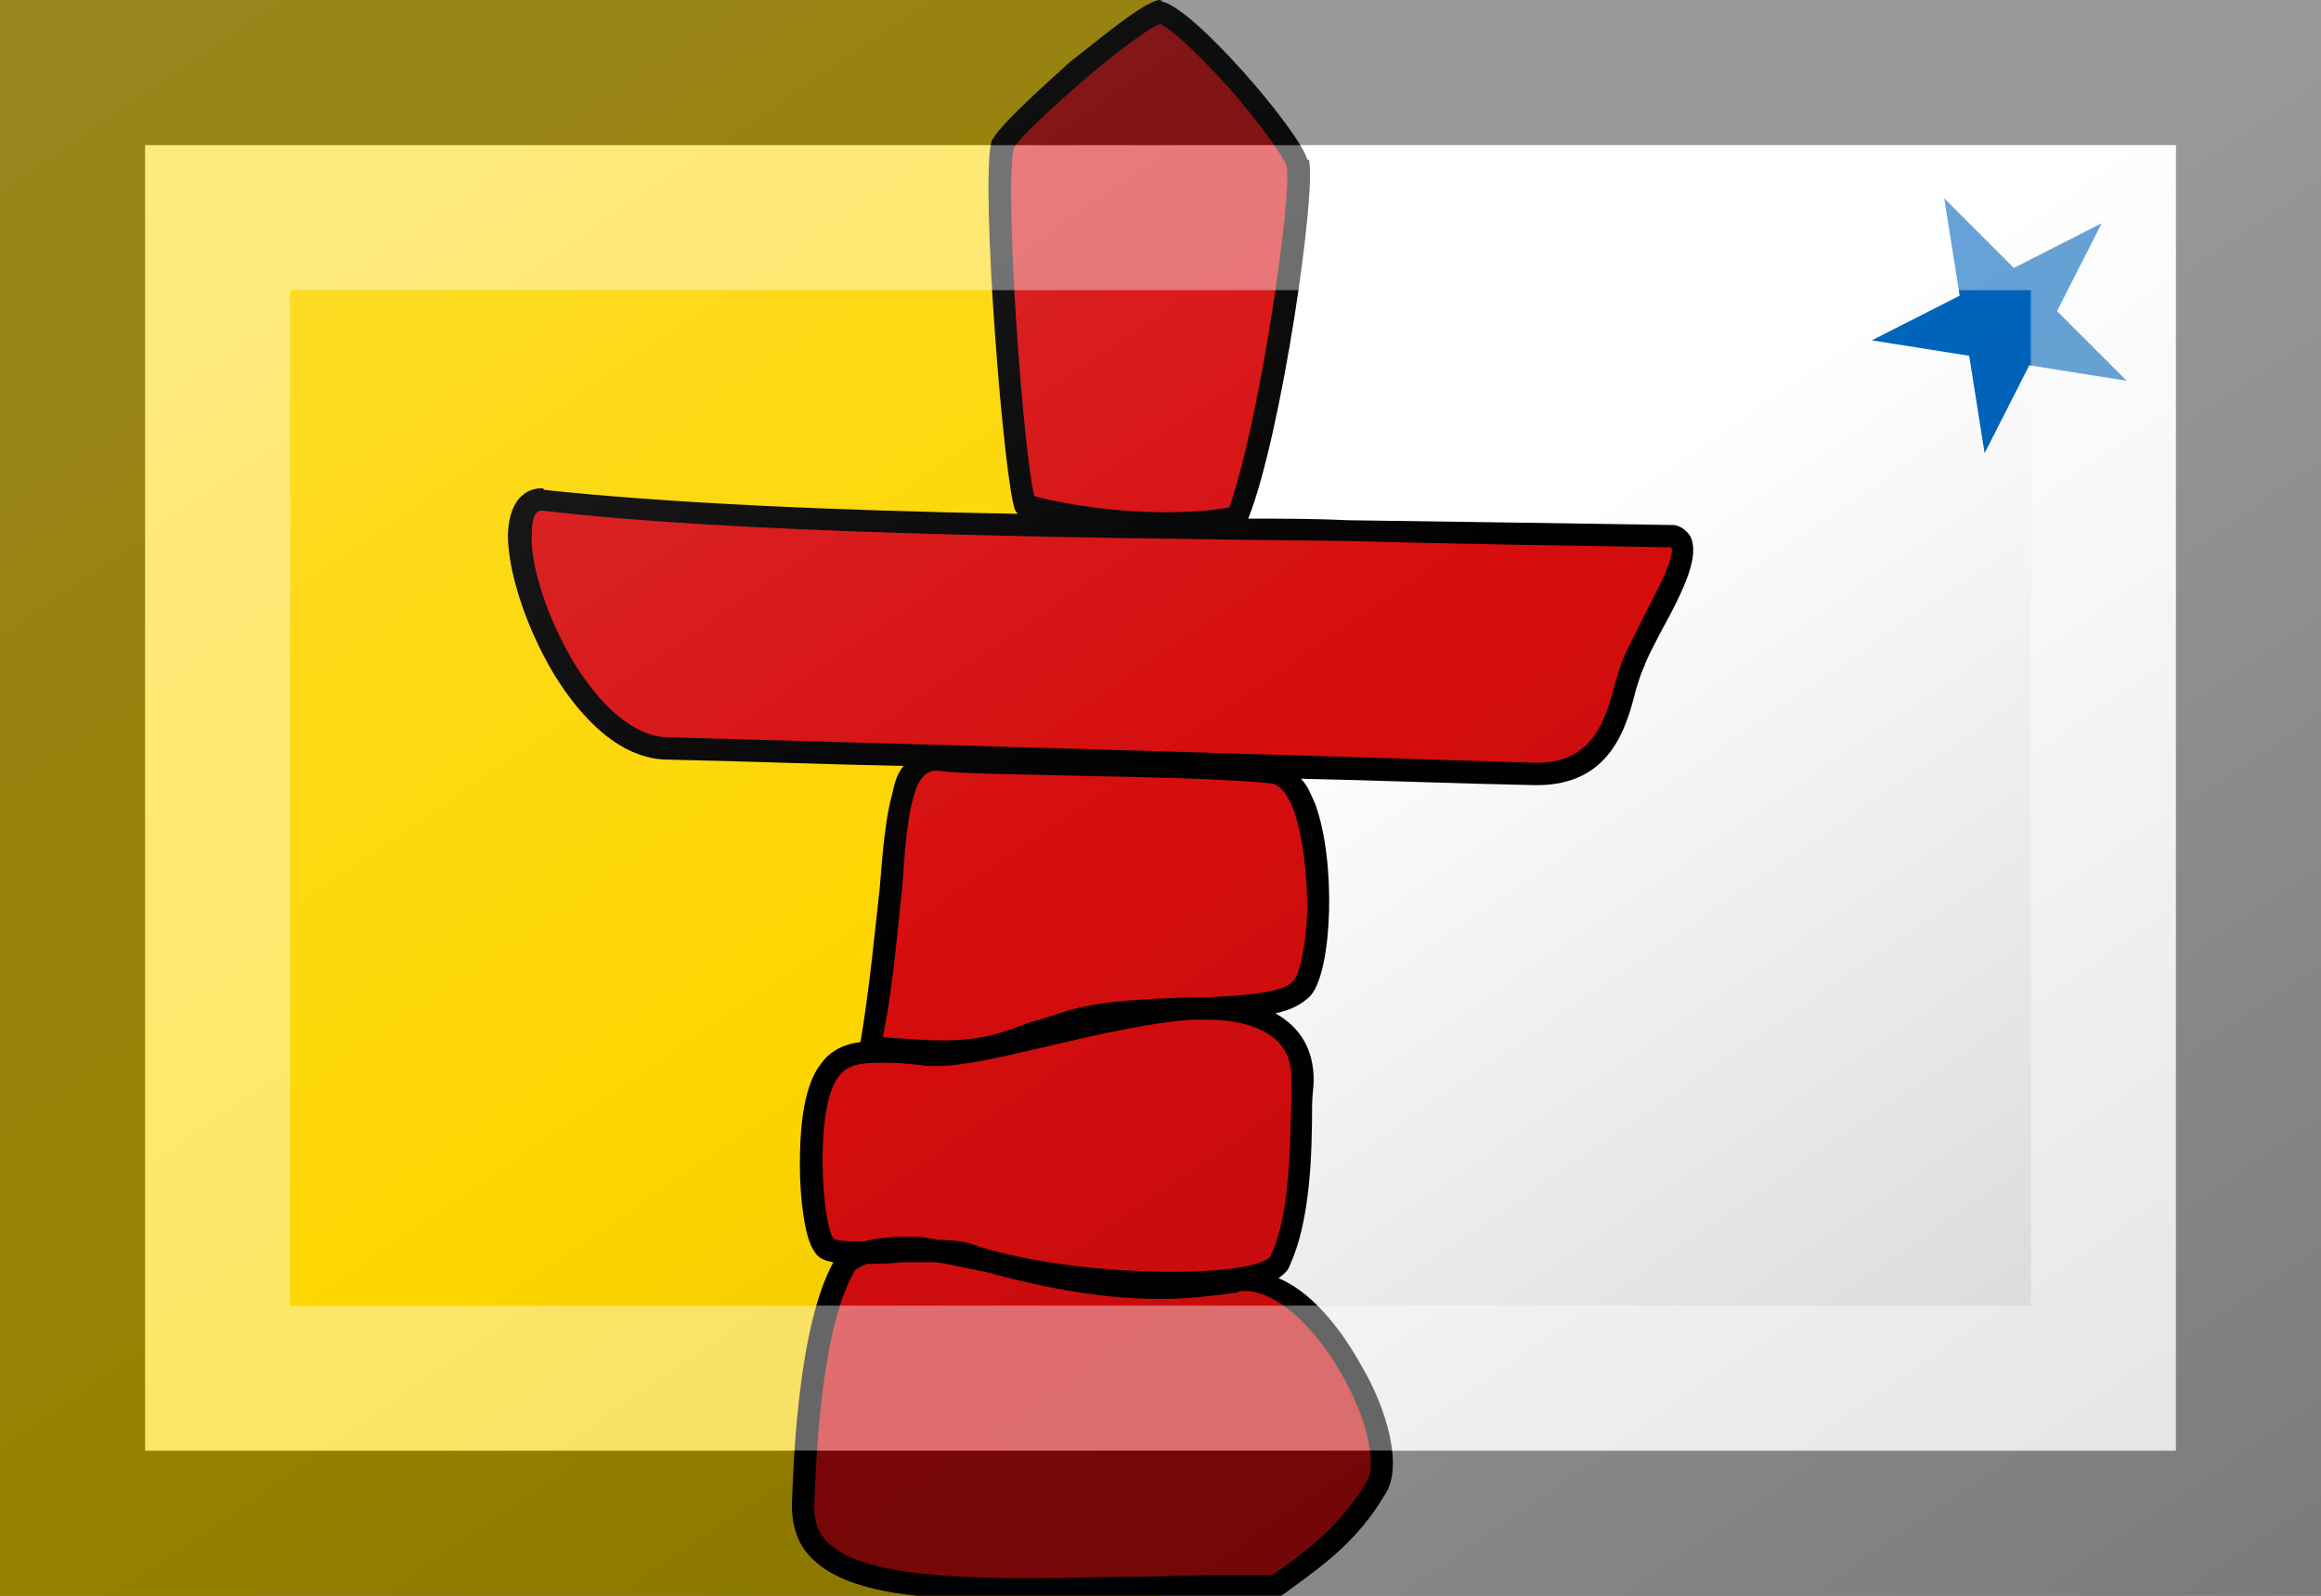 <?xml version="1.0"?>
<svg xmlns="http://www.w3.org/2000/svg" xmlns:xlink="http://www.w3.org/1999/xlink" version="1.1" width="576" height="396" viewBox="0 0 576 396">
<rect x="0" y="0" width="576" height="396" fill="#333333" stroke="none"/>
<!-- Generated by Kreative Vexillo v1.0 -->
<style>
.black{fill:rgb(0,0,0);}
.blue{fill:rgb(0,100,188);}
.red{fill:rgb(214,13,14);}
.white{fill:rgb(255,255,255);}
.yellow{fill:rgb(253,214,0);}
</style>
<defs>
<path id="rf" d="M 0.084 0.009 C 0.089 0.024 0.092 0.047 0.092 0.071 C 0.091 0.094 0.087 0.111 0.083 0.115 C 0.076 0.123 0.046 0.124 0.03 0.125 L 0.029 0.125 C 0.026 0.125 0.022 0.125 0.018 0.125 L 0.018 0.125 C -0.009 0.126 -0.036 0.127 -0.057 0.133 C -0.067 0.136 -0.075 0.139 -0.083 0.141 C -0.099 0.147 -0.111 0.152 -0.137 0.152 C -0.147 0.152 -0.159 0.151 -0.174 0.15 C -0.167 0.115 -0.165 0.083 -0.162 0.058 C -0.159 0.014 -0.156 -0.017 -0.141 -0.017 C -0.141 -0.017 -0.14 -0.017 -0.139 -0.017 C -0.125 -0.015 -0.094 -0.015 -0.058 -0.014 C -0.011 -0.013 0.043 -0.012 0.07 -0.009 C 0.075 -0.008 0.08 -0.002 0.084 0.009 Z M -0.202 0.175 C -0.217 0.195 -0.212 0.267 -0.205 0.276 C -0.204 0.277 -0.201 0.278 -0.186 0.278 C -0.179 0.276 -0.169 0.275 -0.16 0.275 C -0.158 0.275 -0.156 0.275 -0.154 0.275 C -0.149 0.275 -0.145 0.276 -0.139 0.277 C -0.13 0.277 -0.124 0.278 -0.12 0.279 C -0.09 0.29 -0.039 0.297 0.007 0.297 C 0.054 0.297 0.068 0.29 0.069 0.287 C 0.069 0.287 0.069 0.287 0.069 0.287 C 0.081 0.262 0.081 0.22 0.082 0.193 C 0.082 0.186 0.082 0.181 0.082 0.176 C 0.083 0.145 0.05 0.139 0.03 0.139 L 0.03 0.139 C 0.026 0.139 0.023 0.139 0.019 0.139 C -0.007 0.141 -0.038 0.148 -0.068 0.155 C -0.098 0.162 -0.126 0.169 -0.145 0.168 C -0.145 0.168 -0.145 0.168 -0.145 0.168 C -0.148 0.168 -0.152 0.167 -0.155 0.167 C -0.163 0.166 -0.17 0.166 -0.176 0.166 C -0.19 0.166 -0.197 0.168 -0.202 0.175 Z M -0.081 0.489 C -0.058 0.489 -0.032 0.488 -0.005 0.488 C 0.019 0.487 0.044 0.487 0.071 0.487 C 0.072 0.485 0.074 0.484 0.076 0.483 C 0.095 0.469 0.113 0.455 0.129 0.429 C 0.135 0.42 0.132 0.394 0.114 0.362 C 0.096 0.33 0.072 0.309 0.053 0.309 C 0.051 0.309 0.05 0.309 0.048 0.31 C 0.033 0.312 0.017 0.314 2.999939E-4 0.314 C -0.042 0.314 -0.08 0.305 -0.11 0.297 C -0.121 0.295 -0.132 0.292 -0.141 0.291 C -0.147 0.291 -0.155 0.291 -0.163 0.291 C -0.17 0.292 -0.178 0.292 -0.184 0.292 C -0.189 0.294 -0.192 0.296 -0.192 0.297 C -0.192 0.297 -0.192 0.297 -0.192 0.297 C -0.213 0.334 -0.216 0.416 -0.217 0.444 C -0.217 0.453 -0.215 0.46 -0.209 0.466 C -0.19 0.486 -0.136 0.489 -0.081 0.489 Z M -0.31 -0.038 C -0.128 -0.033 0.045 -0.028 0.235 -0.022 C 0.235 -0.022 0.236 -0.022 0.236 -0.022 C 0.271 -0.022 0.279 -0.049 0.285 -0.072 C 0.287 -0.078 0.288 -0.083 0.29 -0.087 C 0.292 -0.093 0.297 -0.101 0.301 -0.11 C 0.306 -0.12 0.312 -0.131 0.316 -0.14 C 0.321 -0.152 0.321 -0.156 0.32 -0.157 C 0.32 -0.157 0.32 -0.157 0.32 -0.157 C 0.259 -0.158 0.19 -0.159 0.117 -0.161 C -0.073 -0.163 -0.27 -0.166 -0.387 -0.18 C -0.387 -0.18 -0.387 -0.18 -0.388 -0.18 C -0.393 -0.18 -0.394 -0.172 -0.394 -0.165 C -0.395 -0.145 -0.384 -0.113 -0.369 -0.087 C -0.351 -0.057 -0.33 -0.039 -0.31 -0.038 Z M 0.003 -0.179 C 0.018 -0.179 0.032 -0.18 0.043 -0.182 C 0.062 -0.234 0.083 -0.38 0.079 -0.396 C 0.077 -0.402 0.063 -0.422 0.042 -0.446 C 0.019 -0.471 0.005 -0.483 -3.0000135E-4 -0.485 C -0.006 -0.483 -0.022 -0.472 -0.048 -0.45 C -0.072 -0.429 -0.089 -0.413 -0.092 -0.407 C -0.098 -0.38 -0.086 -0.215 -0.079 -0.189 C -0.056 -0.183 -0.025 -0.179 0.003 -0.179 Z"/>
<path id="rs" d="M 0.332 -0.164 C 0.33 -0.167 0.327 -0.17 0.322 -0.171 C 0.321 -0.171 0.321 -0.171 0.321 -0.171 C 0.259 -0.172 0.19 -0.173 0.117 -0.174 C 0.097 -0.175 0.076 -0.175 0.055 -0.175 C 0.076 -0.228 0.098 -0.381 0.093 -0.4 C 0.093 -0.4 0.092 -0.4 0.092 -0.4 C 0.087 -0.418 0.021 -0.495 0.001 -0.499 C 6.0000137E-4 -0.5 -2.9999868E-4 -0.5 -0.001 -0.5 C -0.012 -0.498 -0.04 -0.474 -0.057 -0.461 C -0.061 -0.457 -0.099 -0.424 -0.105 -0.413 C -0.105 -0.413 -0.106 -0.412 -0.106 -0.411 C -0.113 -0.383 -0.098 -0.196 -0.091 -0.18 C -0.09 -0.179 -0.09 -0.178 -0.089 -0.178 C -0.206 -0.18 -0.312 -0.185 -0.386 -0.193 C -0.387 -0.194 -0.387 -0.194 -0.388 -0.194 C -0.394 -0.194 -0.408 -0.191 -0.409 -0.165 C -0.409 -0.142 -0.398 -0.108 -0.381 -0.079 C -0.369 -0.059 -0.344 -0.025 -0.31 -0.024 C -0.26 -0.023 -0.211 -0.021 -0.161 -0.02 C -0.166 -0.014 -0.167 -0.007 -0.168 -0.003 C -0.172 0.011 -0.174 0.031 -0.176 0.057 C -0.179 0.083 -0.182 0.117 -0.188 0.153 C -0.197 0.154 -0.207 0.158 -0.213 0.167 C -0.225 0.182 -0.226 0.213 -0.226 0.23 C -0.226 0.251 -0.223 0.276 -0.217 0.284 C -0.215 0.288 -0.211 0.29 -0.205 0.291 C -0.227 0.331 -0.23 0.415 -0.231 0.443 C -0.231 0.457 -0.227 0.468 -0.219 0.476 C -0.197 0.499 -0.148 0.503 -0.081 0.503 C -0.058 0.503 -0.032 0.502 -0.005 0.502 C 0.02 0.501 0.046 0.501 0.073 0.501 C 0.074 0.501 0.076 0.5 0.077 0.499 C 0.079 0.498 0.081 0.496 0.084 0.494 C 0.103 0.48 0.124 0.465 0.141 0.436 C 0.152 0.419 0.142 0.383 0.126 0.356 C 0.111 0.329 0.093 0.309 0.074 0.301 C 0.078 0.298 0.08 0.296 0.081 0.293 C 0.094 0.265 0.095 0.222 0.095 0.193 C 0.095 0.187 0.096 0.181 0.096 0.177 C 0.096 0.177 0.096 0.177 0.096 0.177 C 0.096 0.158 0.088 0.144 0.072 0.135 C 0.082 0.133 0.089 0.129 0.094 0.124 C 0.108 0.108 0.11 0.039 0.097 0.004 C 0.094 -0.003 0.092 -0.008 0.088 -0.012 C 0.136 -0.011 0.184 -0.009 0.234 -0.008 C 0.235 -0.008 0.235 -0.008 0.236 -0.008 C 0.282 -0.008 0.292 -0.044 0.298 -0.068 C 0.3 -0.074 0.301 -0.078 0.303 -0.082 C 0.305 -0.088 0.309 -0.095 0.313 -0.103 C 0.329 -0.132 0.338 -0.152 0.332 -0.164 Z"/>
<path id="star" d="M 0.0 -1.0 L 0.225 -0.309 L 0.951 -0.309 L 0.363 0.118 L 0.588 0.809 L 0.0 0.382 L -0.588 0.809 L -0.363 0.118 L -0.951 -0.309 L -0.225 -0.309 Z"/>
<linearGradient id="glaze" x1="0%" y1="0%" x2="100%" y2="100%">
<stop offset="0%" stop-color="rgb(255,255,255)" stop-opacity="0.2"/>
<stop offset="49.999%" stop-color="rgb(255,255,255)" stop-opacity="0.0"/>
<stop offset="50.001%" stop-color="rgb(0,0,0)" stop-opacity="0.0"/>
<stop offset="100%" stop-color="rgb(0,0,0)" stop-opacity="0.2"/>
</linearGradient>
</defs>
<g>
<g>
<rect x="0" y="0" width="288" height="396" class="yellow"/>
<rect x="288" y="0" width="288" height="396" class="white"/>
</g>
<use xlink:href="#rs" transform="translate(288 198) scale(396 396) rotate(0)" class="black"/>
<use xlink:href="#rf" transform="translate(288 198) scale(396 396) rotate(0)" class="red"/>
<use xlink:href="#star" transform="translate(497.778 79.2) scale(33.66 33.66) rotate(45)" class="blue"/>
</g>
<g>
<rect x="0" y="0" width="576" height="396" fill="url(#glaze)"/>
<path d="M 36 36 L 540 36 L 540 360 L 36 360 Z M 72 72 L 72 324 L 504 324 L 504 72 Z" fill="rgb(255,255,255)" opacity="0.4"/>
<path d="M 0 0 L 576 0 L 576 396 L 0 396 Z M 36 36 L 36 360 L 540 360 L 540 36 Z" fill="rgb(0,0,0)" opacity="0.4"/>
</g>
</svg>
